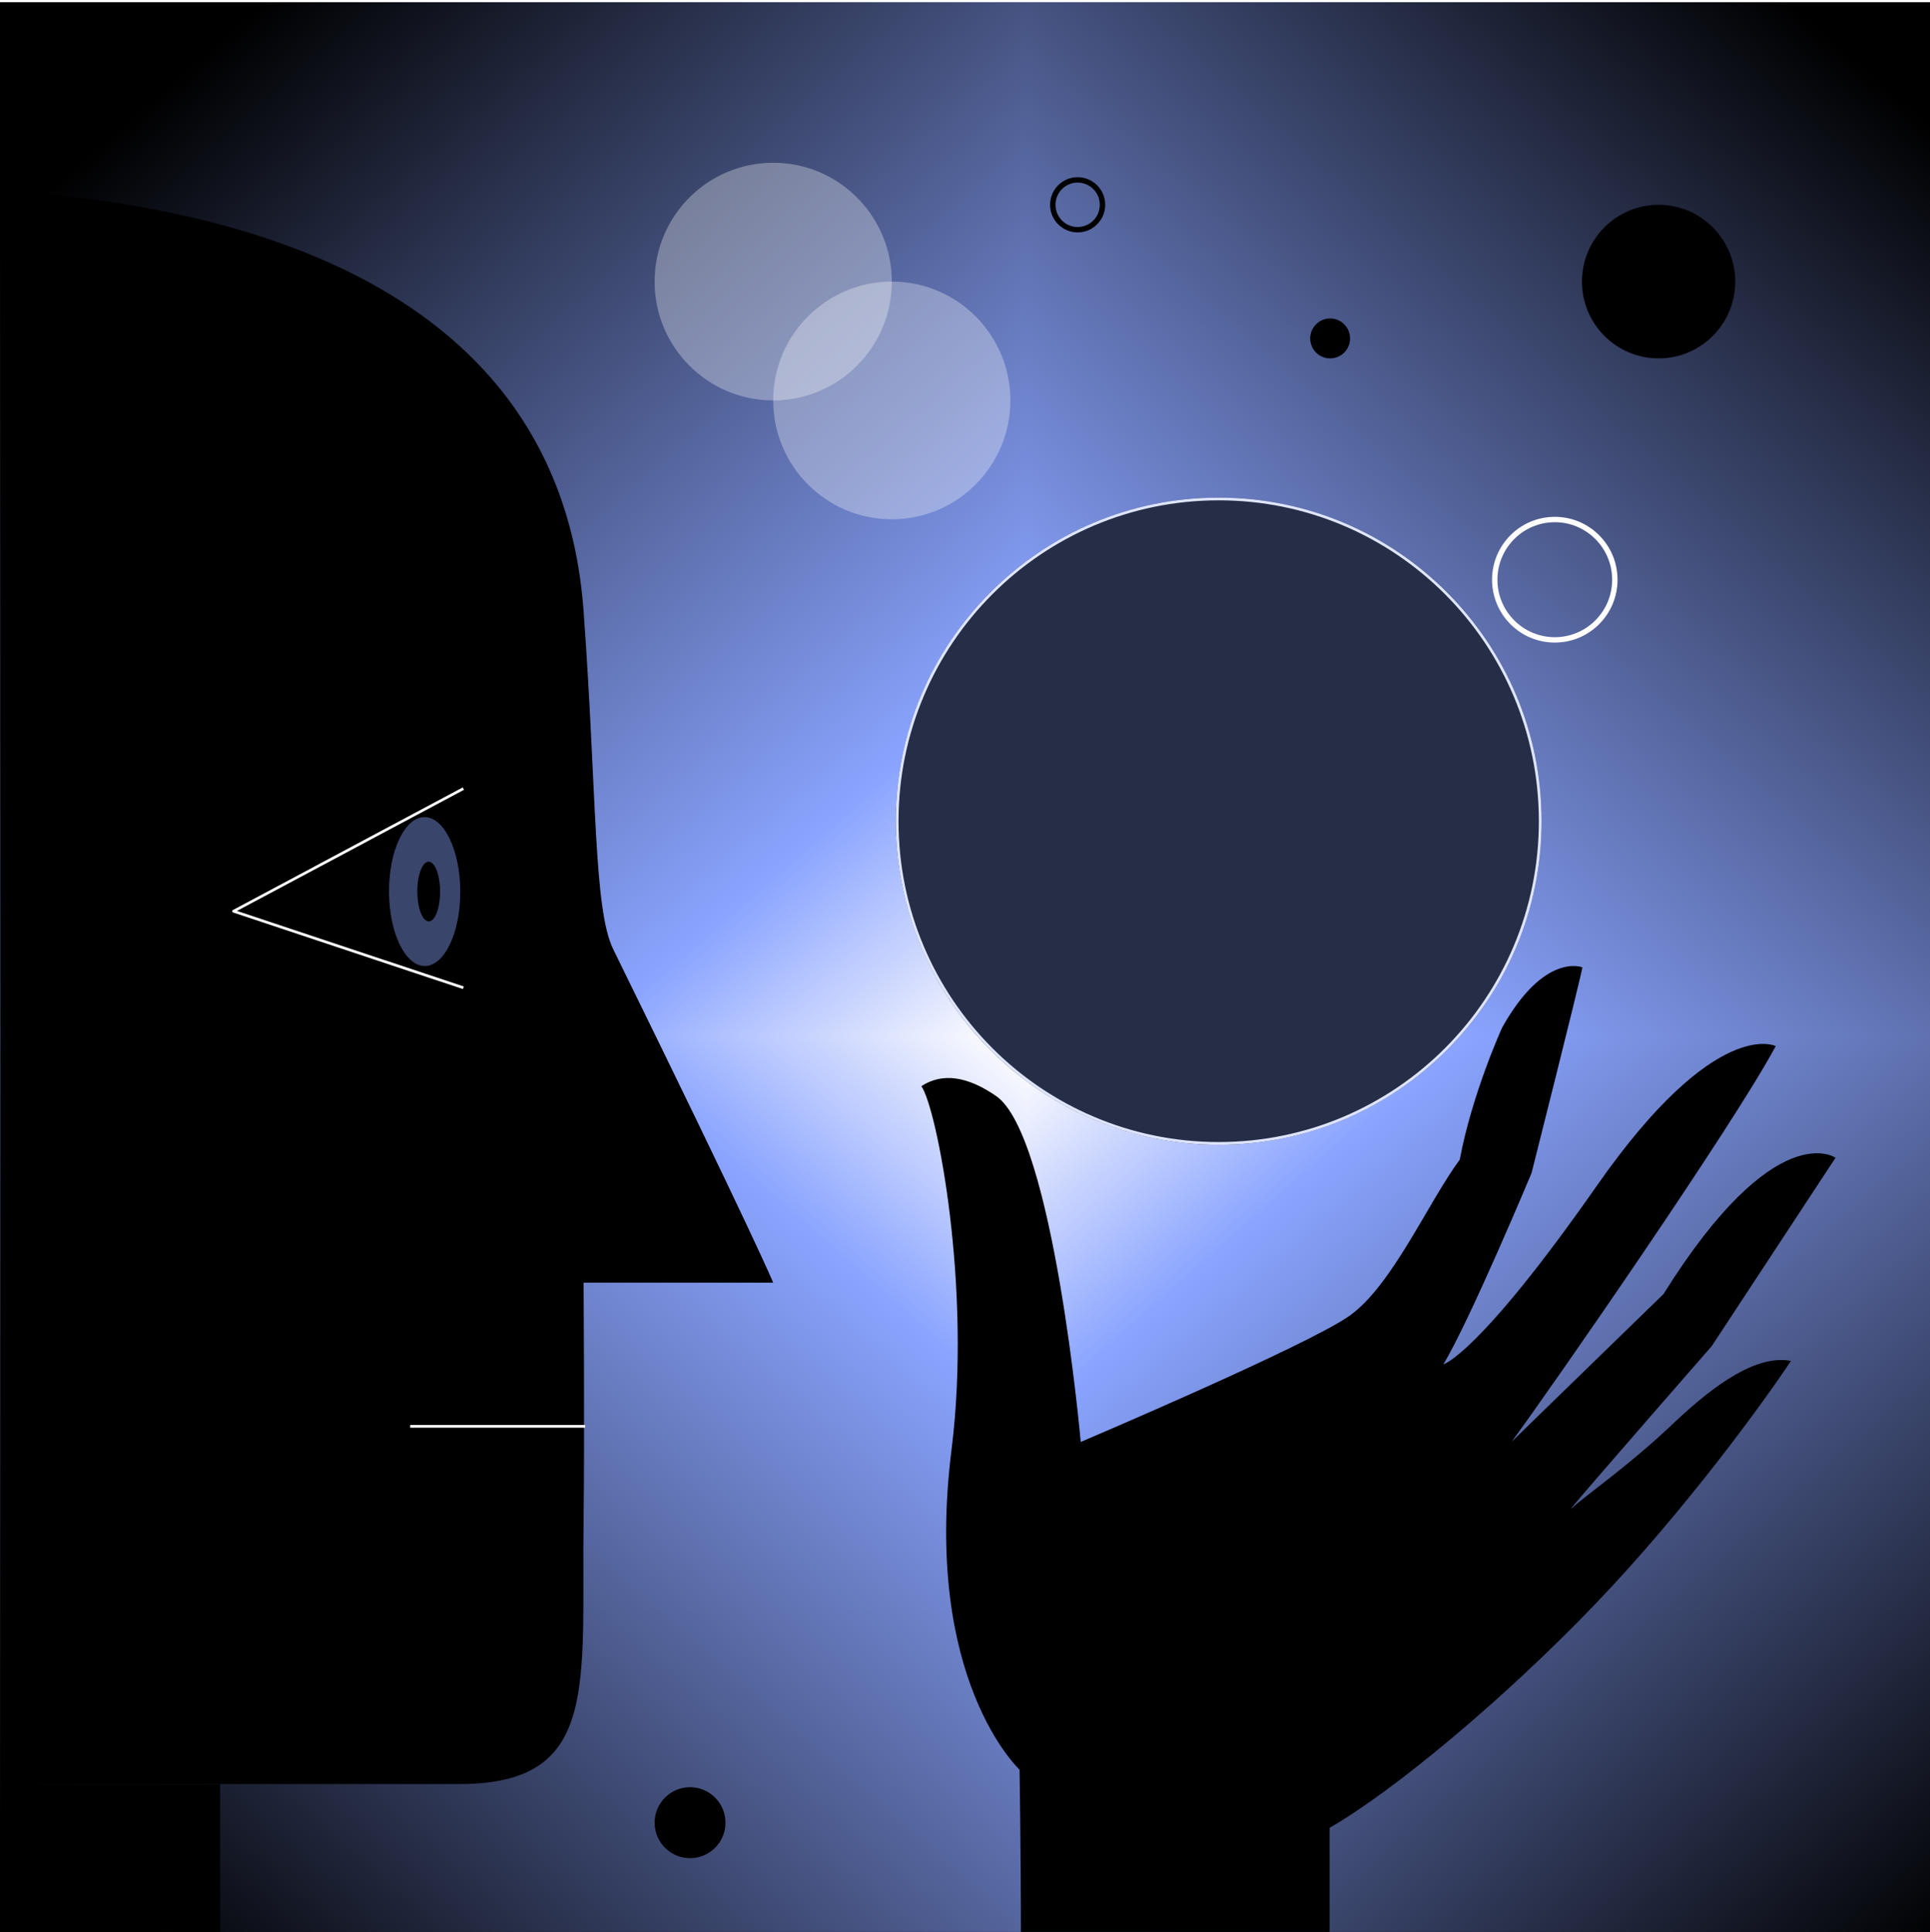<svg width="716" height="717" viewBox="0 0 716 717" fill="none" xmlns="http://www.w3.org/2000/svg">
<g clip-path="url(#clip0_83_76)">
<rect width="716" height="716" transform="translate(0 0.834)" fill="white"/>
<rect y="-0.786" width="716.151" height="717.777" fill="black"/>
<g clip-path="url(#paint0_diamond_83_76_clip_path)" data-figma-skip-parse="true"><g transform="matrix(-0.83 -6.5786e-08 7.55033e-08 -0.727 380.738 384.699)"><rect x="0" y="0" width="735.496" height="648.122" fill="url(#paint0_diamond_83_76)" opacity="1" shape-rendering="crispEdges"/><rect x="0" y="0" width="735.496" height="648.122" transform="scale(1 -1)" fill="url(#paint0_diamond_83_76)" opacity="1" shape-rendering="crispEdges"/><rect x="0" y="0" width="735.496" height="648.122" transform="scale(-1 1)" fill="url(#paint0_diamond_83_76)" opacity="1" shape-rendering="crispEdges"/><rect x="0" y="0" width="735.496" height="648.122" transform="scale(-1)" fill="url(#paint0_diamond_83_76)" opacity="1" shape-rendering="crispEdges"/></g></g><rect x="989.951" y="-85.662" width="940.721" height="1218.43" transform="rotate(90 989.951 -85.662)" data-figma-gradient-fill="{&#34;type&#34;:&#34;GRADIENT_DIAMOND&#34;,&#34;stops&#34;:[{&#34;color&#34;:{&#34;r&#34;:1.0,&#34;g&#34;:0.99519228935241699,&#34;b&#34;:0.99519228935241699,&#34;a&#34;:1.0},&#34;position&#34;:0.0096153849735856056},{&#34;color&#34;:{&#34;r&#34;:0.54117649793624878,&#34;g&#34;:0.64313727617263794,&#34;b&#34;:1.0,&#34;a&#34;:1.0},&#34;position&#34;:0.19711539149284363},{&#34;color&#34;:{&#34;r&#34;:0.0,&#34;g&#34;:0.0,&#34;b&#34;:0.0,&#34;a&#34;:1.0},&#34;position&#34;:0.87019228935241699}],&#34;stopsVar&#34;:[{&#34;color&#34;:{&#34;r&#34;:1.0,&#34;g&#34;:0.99519228935241699,&#34;b&#34;:0.99519228935241699,&#34;a&#34;:1.0},&#34;position&#34;:0.0096153849735856056},{&#34;color&#34;:{&#34;r&#34;:0.54117649793624878,&#34;g&#34;:0.64313727617263794,&#34;b&#34;:1.0,&#34;a&#34;:1.0},&#34;position&#34;:0.19711539149284363},{&#34;color&#34;:{&#34;r&#34;:0.0,&#34;g&#34;:0.0,&#34;b&#34;:0.0,&#34;a&#34;:1.0},&#34;position&#34;:0.87019228935241699}],&#34;transform&#34;:{&#34;m00&#34;:-1659.321777343750,&#34;m01&#34;:0.00015100651944521815,&#34;m02&#34;:1210.3988037109375,&#34;m10&#34;:-0.00013157207285985351,&#34;m11&#34;:-1454.5432128906250,&#34;m12&#34;:1111.9707031250},&#34;opacity&#34;:1.0,&#34;blendMode&#34;:&#34;NORMAL&#34;,&#34;visible&#34;:true}"/>
<g filter="url(#filter0_ddddddn_83_76)">
<ellipse cx="452.116" cy="304.698" rx="119.78" ry="120.052" fill="black"/>
<path d="M452.116 185.146C517.991 185.146 571.395 238.67 571.396 304.697C571.396 370.725 517.992 424.249 452.116 424.249C386.241 424.249 332.836 370.725 332.836 304.697C332.836 238.67 386.241 185.146 452.116 185.146Z" stroke="#FFFEFE"/>
</g>
<g opacity="0.28" filter="url(#filter1_n_83_76)">
<ellipse cx="452.116" cy="304.698" rx="119.78" ry="120.052" fill="#8AA4FF"/>
</g>
<ellipse opacity="0.31" cx="286.846" cy="104.486" rx="43.995" ry="44.095" fill="#FFFEFE"/>
<ellipse opacity="0.31" cx="330.841" cy="148.581" rx="43.995" ry="44.095" fill="#FFFEFE"/>
<path d="M399.792 66.746C404.882 66.746 409.012 70.883 409.012 75.989C409.012 81.096 404.882 85.231 399.792 85.231C394.703 85.231 390.573 81.096 390.573 75.989C390.573 70.882 394.703 66.746 399.792 66.746Z" stroke="black" stroke-width="2"/>
<path d="M576.805 192.767C589.107 192.767 599.083 202.764 599.083 215.099C599.083 227.434 589.107 237.43 576.805 237.43C564.503 237.43 554.526 227.435 554.526 215.099C554.526 202.764 564.503 192.767 576.805 192.767Z" stroke="#FFFEFE" stroke-width="2"/>
<ellipse cx="615.322" cy="104.486" rx="28.433" ry="28.497" fill="black"/>
<ellipse cx="255.994" cy="676.302" rx="13.143" ry="13.173" fill="black"/>
<g filter="url(#filter2_dddddd_83_76)">
<ellipse cx="493.455" cy="125.57" rx="7.396" ry="7.413" fill="black"/>
</g>
<path d="M353.011 537.831C360.57 477.686 347.561 411.072 341.807 403.022C349.73 397.84 359.037 399.453 369.518 406.653C390.842 421.299 400.936 535.029 400.936 535.029C400.936 535.029 484.578 499.487 500.477 488.338C516.376 477.189 529.559 446.555 541.557 430.253C546.14 405.706 557.258 381.303 557.258 381.303C573.017 353.13 587.054 358.929 587.054 358.929C585.885 365.189 568.183 435.247 568.183 435.247C568.183 435.247 545.224 490.184 535.451 506.239C535.451 506.239 548.407 502.918 592.513 439.81C636.618 376.703 658.763 388.153 658.763 388.153C643.392 417.028 576.705 513.298 560.805 534.937L617.125 480.16C658.747 413.635 680.948 429.588 680.948 429.588L635.046 499.448C635.046 499.448 591.384 549.404 582.578 559.97C590.247 553.367 604.581 543.532 620.669 528.256C636.756 512.98 652.001 502.629 664.416 504.957C654.031 520.631 624.925 560.666 591.584 595.422C558.242 630.178 517.131 664.516 493.266 678.195L493.266 719.835H378.751C378.751 685.58 378.233 656.618 378.233 656.618C378.233 656.618 342.274 623.275 353.011 537.831Z" fill="black"/>
<path d="M227.497 352.215C220.144 337.24 221.446 294.284 216.498 226.681C207.571 104.708 86.316 76.081 0.125 70.68L0.126 661.958L170.564 661.958C222.816 661.958 215.662 624.946 216.498 563.895C216.915 533.477 216.498 475.923 216.498 475.923H286.846C286.846 475.923 279.698 458.525 227.497 352.215Z" fill="black"/>
<path d="M217.059 529.234H152.175" stroke="#FFFEFE"/>
<path d="M171.904 292.606L86.646 338.102L171.904 366.505" stroke="#FFFEFE" stroke-linejoin="round"/>
<path opacity="0.42" d="M157.467 303.178C164.767 303.153 170.72 315.502 170.762 330.761C170.805 346.02 164.921 358.411 157.62 358.436C150.319 358.461 144.365 346.111 144.323 330.852C144.281 315.593 150.166 303.203 157.467 303.178ZM159.015 319.723C156.684 319.731 154.808 324.698 154.825 330.816C154.842 336.934 156.746 341.887 159.077 341.879C161.408 341.871 163.284 336.905 163.267 330.787C163.25 324.668 161.347 319.715 159.015 319.723Z" fill="#8AA4FF"/>
<rect x="0.125" y="661.958" width="81.542" height="55.033" fill="black"/>
</g>
<defs>
<clipPath id="paint0_diamond_83_76_clip_path"><rect x="989.951" y="-85.662" width="940.721" height="1218.43" transform="rotate(90 989.951 -85.662)"/></clipPath><filter id="filter0_ddddddn_83_76" x="271.83" y="124.139" width="360.572" height="361.116" filterUnits="userSpaceOnUse" color-interpolation-filters="sRGB">
<feFlood flood-opacity="0" result="BackgroundImageFix"/>
<feColorMatrix in="SourceAlpha" type="matrix" values="0 0 0 0 0 0 0 0 0 0 0 0 0 0 0 0 0 0 127 0" result="hardAlpha"/>
<feOffset/>
<feGaussianBlur stdDeviation="0.72"/>
<feColorMatrix type="matrix" values="0 0 0 0 1 0 0 0 0 1 0 0 0 0 1 0 0 0 1 0"/>
<feBlend mode="normal" in2="BackgroundImageFix" result="effect1_dropShadow_83_76"/>
<feColorMatrix in="SourceAlpha" type="matrix" values="0 0 0 0 0 0 0 0 0 0 0 0 0 0 0 0 0 0 127 0" result="hardAlpha"/>
<feOffset/>
<feGaussianBlur stdDeviation="1.441"/>
<feColorMatrix type="matrix" values="0 0 0 0 1 0 0 0 0 1 0 0 0 0 1 0 0 0 1 0"/>
<feBlend mode="normal" in2="effect1_dropShadow_83_76" result="effect2_dropShadow_83_76"/>
<feColorMatrix in="SourceAlpha" type="matrix" values="0 0 0 0 0 0 0 0 0 0 0 0 0 0 0 0 0 0 127 0" result="hardAlpha"/>
<feOffset/>
<feGaussianBlur stdDeviation="5.042"/>
<feColorMatrix type="matrix" values="0 0 0 0 1 0 0 0 0 1 0 0 0 0 1 0 0 0 1 0"/>
<feBlend mode="normal" in2="effect2_dropShadow_83_76" result="effect3_dropShadow_83_76"/>
<feColorMatrix in="SourceAlpha" type="matrix" values="0 0 0 0 0 0 0 0 0 0 0 0 0 0 0 0 0 0 127 0" result="hardAlpha"/>
<feOffset/>
<feGaussianBlur stdDeviation="10.084"/>
<feColorMatrix type="matrix" values="0 0 0 0 1 0 0 0 0 1 0 0 0 0 1 0 0 0 1 0"/>
<feBlend mode="normal" in2="effect3_dropShadow_83_76" result="effect4_dropShadow_83_76"/>
<feColorMatrix in="SourceAlpha" type="matrix" values="0 0 0 0 0 0 0 0 0 0 0 0 0 0 0 0 0 0 127 0" result="hardAlpha"/>
<feOffset/>
<feGaussianBlur stdDeviation="17.288"/>
<feColorMatrix type="matrix" values="0 0 0 0 1 0 0 0 0 1 0 0 0 0 1 0 0 0 1 0"/>
<feBlend mode="normal" in2="effect4_dropShadow_83_76" result="effect5_dropShadow_83_76"/>
<feColorMatrix in="SourceAlpha" type="matrix" values="0 0 0 0 0 0 0 0 0 0 0 0 0 0 0 0 0 0 127 0" result="hardAlpha"/>
<feOffset/>
<feGaussianBlur stdDeviation="30.253"/>
<feColorMatrix type="matrix" values="0 0 0 0 1 0 0 0 0 1 0 0 0 0 1 0 0 0 1 0"/>
<feBlend mode="normal" in2="effect5_dropShadow_83_76" result="effect6_dropShadow_83_76"/>
<feBlend mode="normal" in="SourceGraphic" in2="BackgroundImageFix" result="shape"/>
<feTurbulence type="fractalNoise" baseFrequency="0.01 0.01" stitchTiles="stitch" numOctaves="3" result="noise" seed="8888" />
<feColorMatrix in="noise" type="luminanceToAlpha" result="alphaNoise" />
<feComponentTransfer in="alphaNoise" result="coloredNoise1">
<feFuncA type="discrete" tableValues="1 1 1 1 1 1 1 1 1 1 1 1 1 1 1 1 1 1 1 1 1 1 1 1 1 1 1 1 1 1 1 1 1 1 1 1 1 1 1 1 1 1 1 1 1 1 1 1 1 1 1 0 0 0 0 0 0 0 0 0 0 0 0 0 0 0 0 0 0 0 0 0 0 0 0 0 0 0 0 0 0 0 0 0 0 0 0 0 0 0 0 0 0 0 0 0 0 0 0 0 "/>
</feComponentTransfer>
<feComposite operator="in" in2="shape" in="coloredNoise1" result="noise1Clipped" />
<feFlood flood-color="rgba(0, 0, 0, 0.25)" result="color1Flood" />
<feComposite operator="in" in2="noise1Clipped" in="color1Flood" result="color1" />
<feMerge result="effect7_noise_83_76">
<feMergeNode in="shape" />
<feMergeNode in="color1" />
</feMerge>
<feBlend mode="normal" in="effect7_noise_83_76" in2="effect6_dropShadow_83_76" result="effect7_noise_83_76"/>
</filter>
<filter id="filter1_n_83_76" x="332.336" y="184.646" width="239.56" height="240.104" filterUnits="userSpaceOnUse" color-interpolation-filters="sRGB">
<feFlood flood-opacity="0" result="BackgroundImageFix"/>
<feBlend mode="normal" in="SourceGraphic" in2="BackgroundImageFix" result="shape"/>
<feTurbulence type="fractalNoise" baseFrequency="0.019 0.019" stitchTiles="stitch" numOctaves="3" result="noise" seed="9900" />
<feColorMatrix in="noise" type="luminanceToAlpha" result="alphaNoise" />
<feComponentTransfer in="alphaNoise" result="coloredNoise1">
<feFuncA type="discrete" tableValues="1 1 1 1 1 1 1 1 1 1 1 1 1 1 1 1 1 1 1 1 1 1 1 1 1 1 1 1 1 1 1 1 1 1 1 1 1 1 1 1 1 1 1 1 1 1 1 1 1 1 1 0 0 0 0 0 0 0 0 0 0 0 0 0 0 0 0 0 0 0 0 0 0 0 0 0 0 0 0 0 0 0 0 0 0 0 0 0 0 0 0 0 0 0 0 0 0 0 0 0 "/>
</feComponentTransfer>
<feComposite operator="in" in2="shape" in="coloredNoise1" result="noise1Clipped" />
<feFlood flood-color="rgba(0, 0, 0, 0.25)" result="color1Flood" />
<feComposite operator="in" in2="noise1Clipped" in="color1Flood" result="color1" />
<feMerge result="effect1_noise_83_76">
<feMergeNode in="shape" />
<feMergeNode in="color1" />
</feMerge>
</filter>
<filter id="filter2_dddddd_83_76" x="457.54" y="89.637" width="71.832" height="71.865" filterUnits="userSpaceOnUse" color-interpolation-filters="sRGB">
<feFlood flood-opacity="0" result="BackgroundImageFix"/>
<feColorMatrix in="SourceAlpha" type="matrix" values="0 0 0 0 0 0 0 0 0 0 0 0 0 0 0 0 0 0 127 0" result="hardAlpha"/>
<feOffset/>
<feGaussianBlur stdDeviation="0.34"/>
<feColorMatrix type="matrix" values="0 0 0 0 1 0 0 0 0 0.996 0 0 0 0 0.996 0 0 0 1 0"/>
<feBlend mode="normal" in2="BackgroundImageFix" result="effect1_dropShadow_83_76"/>
<feColorMatrix in="SourceAlpha" type="matrix" values="0 0 0 0 0 0 0 0 0 0 0 0 0 0 0 0 0 0 127 0" result="hardAlpha"/>
<feOffset/>
<feGaussianBlur stdDeviation="0.679"/>
<feColorMatrix type="matrix" values="0 0 0 0 1 0 0 0 0 0.996 0 0 0 0 0.996 0 0 0 1 0"/>
<feBlend mode="normal" in2="effect1_dropShadow_83_76" result="effect2_dropShadow_83_76"/>
<feColorMatrix in="SourceAlpha" type="matrix" values="0 0 0 0 0 0 0 0 0 0 0 0 0 0 0 0 0 0 127 0" result="hardAlpha"/>
<feOffset/>
<feGaussianBlur stdDeviation="2.377"/>
<feColorMatrix type="matrix" values="0 0 0 0 1 0 0 0 0 0.996 0 0 0 0 0.996 0 0 0 1 0"/>
<feBlend mode="normal" in2="effect2_dropShadow_83_76" result="effect3_dropShadow_83_76"/>
<feColorMatrix in="SourceAlpha" type="matrix" values="0 0 0 0 0 0 0 0 0 0 0 0 0 0 0 0 0 0 127 0" result="hardAlpha"/>
<feOffset/>
<feGaussianBlur stdDeviation="4.753"/>
<feColorMatrix type="matrix" values="0 0 0 0 1 0 0 0 0 0.996 0 0 0 0 0.996 0 0 0 1 0"/>
<feBlend mode="normal" in2="effect3_dropShadow_83_76" result="effect4_dropShadow_83_76"/>
<feColorMatrix in="SourceAlpha" type="matrix" values="0 0 0 0 0 0 0 0 0 0 0 0 0 0 0 0 0 0 127 0" result="hardAlpha"/>
<feOffset/>
<feGaussianBlur stdDeviation="8.148"/>
<feColorMatrix type="matrix" values="0 0 0 0 1 0 0 0 0 0.996 0 0 0 0 0.996 0 0 0 1 0"/>
<feBlend mode="normal" in2="effect4_dropShadow_83_76" result="effect5_dropShadow_83_76"/>
<feColorMatrix in="SourceAlpha" type="matrix" values="0 0 0 0 0 0 0 0 0 0 0 0 0 0 0 0 0 0 127 0" result="hardAlpha"/>
<feOffset/>
<feGaussianBlur stdDeviation="14.26"/>
<feColorMatrix type="matrix" values="0 0 0 0 1 0 0 0 0 0.996 0 0 0 0 0.996 0 0 0 1 0"/>
<feBlend mode="normal" in2="effect5_dropShadow_83_76" result="effect6_dropShadow_83_76"/>
<feBlend mode="normal" in="SourceGraphic" in2="effect6_dropShadow_83_76" result="shape"/>
</filter>
<linearGradient id="paint0_diamond_83_76" x1="0" y1="0" x2="500" y2="500" gradientUnits="userSpaceOnUse">
<stop offset="0.01" stop-color="#FFFEFE"/>
<stop offset="0.197" stop-color="#8AA4FF"/>
<stop offset="0.87"/>
</linearGradient>
<clipPath id="clip0_83_76">
<rect width="716" height="716" fill="white" transform="translate(0 0.834)"/>
</clipPath>
</defs>
</svg>
